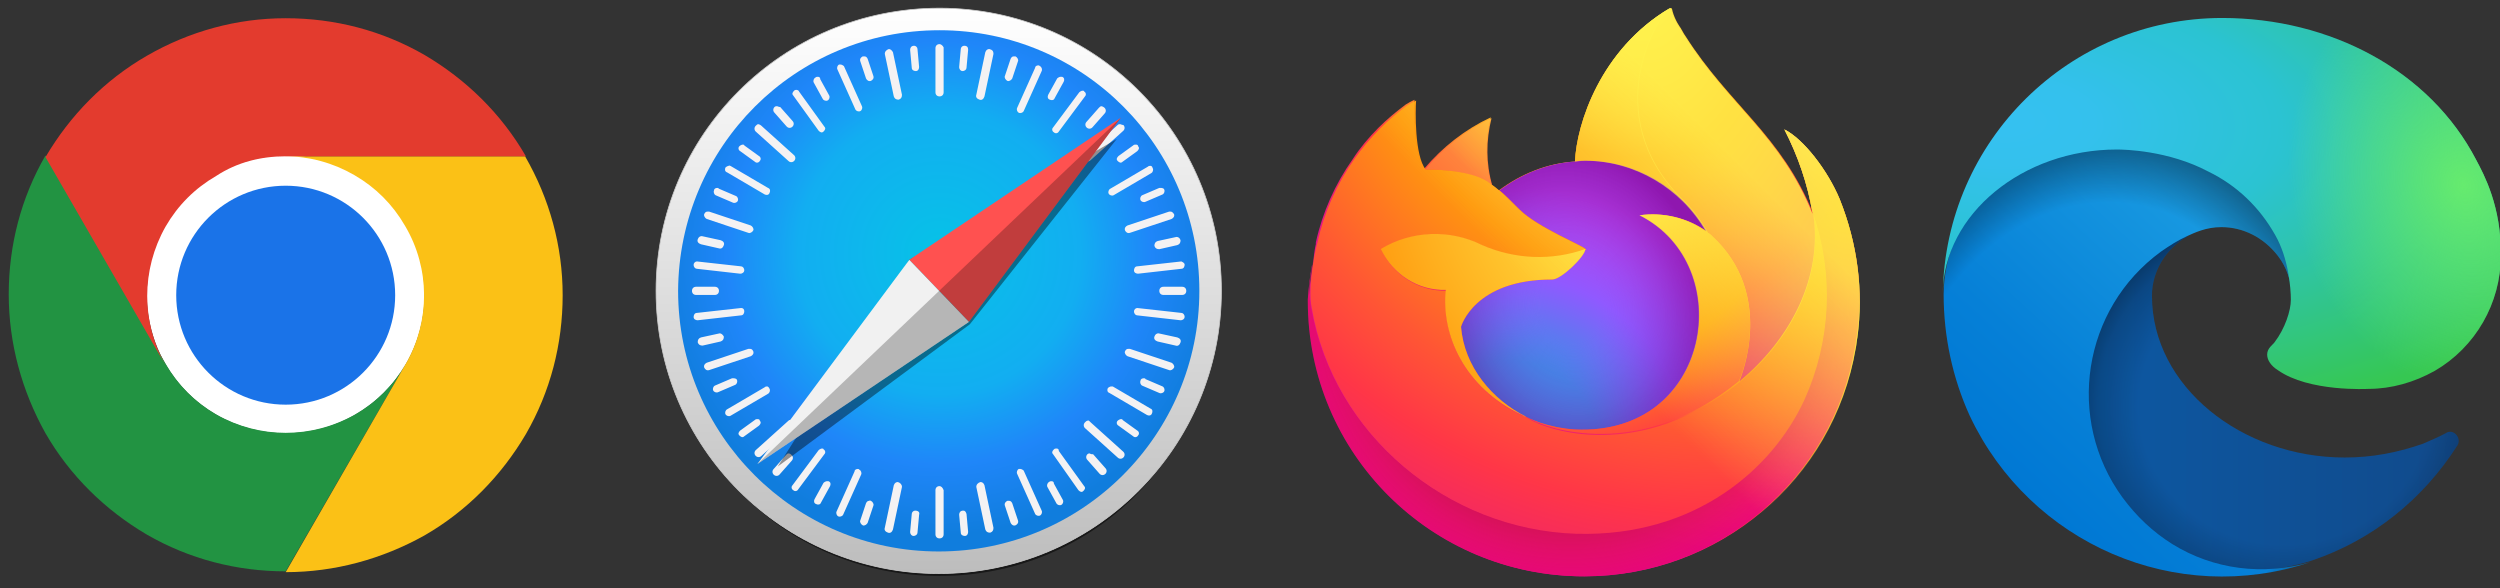 <?xml version="1.0" encoding="utf-8"?>
<!-- Generator: Adobe Illustrator 18.1.1, SVG Export Plug-In . SVG Version: 6.00 Build 0)  -->
<svg version="1.1" id="Layer_1" xmlns="http://www.w3.org/2000/svg" xmlns:xlink="http://www.w3.org/1999/xlink" x="0px" y="0px"
	 viewBox="0 0 306 72" enable-background="new 0 0 306 72" xml:space="preserve">
<rect x="0" y="0" width="306" height="72" fill="#333333" stroke="none"/>
<g>
	
		<linearGradient id="SVGID_1_" gradientUnits="userSpaceOnUse" x1="337.904" y1="11.63" x2="405.556" y2="11.63" gradientTransform="matrix(0.703 0 0 0.703 15.766 41.219)">
		<stop  offset="0" style="stop-color:#0C59A4"/>
		<stop  offset="1" style="stop-color:#114A8B"/>
	</linearGradient>
	<path fill="url(#SVGID_1_)" d="M299.4,53c-0.9,0.5-1.9,0.9-2.8,1.3c-3.1,1.1-6.3,1.7-9.6,1.7c-12.6,0-23.6-8.7-23.6-19.8
		c0-3,1.7-5.8,4.4-7.3c-11.4,0.5-14.4,12.4-14.4,19.3c0,19.7,18.2,21.7,22.1,21.7c2.1,0,5.3-0.6,7.2-1.2l0.3-0.1
		c7.4-2.5,13.6-7.5,17.8-14.1c0.3-0.5,0.1-1.2-0.4-1.5C300.1,52.8,299.7,52.8,299.4,53L299.4,53z"/>
	
		<radialGradient id="SVGID_2_" cx="375.282" cy="24.22" r="36.202" gradientTransform="matrix(0.703 0 0 0.668 15.766 33.59)" gradientUnits="userSpaceOnUse">
		<stop  offset="0.7" style="stop-color:#000000;stop-opacity:0"/>
		<stop  offset="0.9" style="stop-color:#000000;stop-opacity:0.5"/>
		<stop  offset="1" style="stop-color:#000000"/>
	</radialGradient>
	<path opacity="0.35" fill="url(#SVGID_2_)" enable-background="new    " d="M299.4,53c-0.9,0.5-1.9,0.9-2.8,1.3
		c-3.1,1.1-6.3,1.7-9.6,1.7c-12.6,0-23.6-8.7-23.6-19.8c0-3,1.7-5.8,4.4-7.3c-11.4,0.5-14.4,12.4-14.4,19.3
		c0,19.7,18.2,21.7,22.1,21.7c2.1,0,5.3-0.6,7.2-1.2l0.3-0.1c7.4-2.5,13.6-7.5,17.8-14.1c0.3-0.5,0.1-1.2-0.4-1.5
		C300.1,52.8,299.7,52.8,299.4,53L299.4,53z"/>
	
		<linearGradient id="SVGID_3_" gradientUnits="userSpaceOnUse" x1="373.593" y1="-17.706" x2="331.357" y2="28.325" gradientTransform="matrix(0.703 0 0 0.703 15.766 41.219)">
		<stop  offset="0" style="stop-color:#1B9DE2"/>
		<stop  offset="0.2" style="stop-color:#1595DF"/>
		<stop  offset="0.7" style="stop-color:#0680D7"/>
		<stop  offset="1" style="stop-color:#0078D4"/>
	</linearGradient>
	<path fill="url(#SVGID_3_)" d="M265.9,66.6c-2.4-1.5-4.4-3.4-6.1-5.7c-7-9.6-4.9-23.1,4.7-30.1c1-0.7,2.1-1.4,3.2-1.9
		c0.9-0.4,2.3-1.1,4.2-1.1c2.7,0,5.2,1.3,6.9,3.5c1.1,1.4,1.7,3.2,1.7,5c0-0.1,6.5-21.2-21.3-21.2c-11.7,0-21.3,11.1-21.3,20.9
		c0,5.2,1.1,10.3,3.2,14.9c7.4,15.7,25.3,23.4,41.7,17.9C277,70.5,270.9,69.7,265.9,66.6L265.9,66.6z"/>
	
		<radialGradient id="SVGID_4_" cx="-201.781" cy="304.087" r="54.341" gradientTransform="matrix(0.105 -0.696 0.562 8.437500e-002 106.75 -110.853)" gradientUnits="userSpaceOnUse">
		<stop  offset="0.8" style="stop-color:#000000;stop-opacity:0"/>
		<stop  offset="0.9" style="stop-color:#000000;stop-opacity:0.5"/>
		<stop  offset="1" style="stop-color:#000000"/>
	</radialGradient>
	<path opacity="0.41" fill="url(#SVGID_4_)" enable-background="new    " d="M265.9,66.6c-2.4-1.5-4.4-3.4-6.1-5.7
		c-7-9.6-4.9-23.1,4.7-30.1c1-0.7,2.1-1.4,3.2-1.9c0.9-0.4,2.3-1.1,4.2-1.1c2.7,0,5.2,1.3,6.9,3.5c1.1,1.4,1.7,3.2,1.7,5
		c0-0.1,6.5-21.2-21.3-21.2c-11.7,0-21.3,11.1-21.3,20.9c0,5.2,1.1,10.3,3.2,14.9c7.4,15.7,25.3,23.4,41.7,17.9
		C277,70.5,270.9,69.7,265.9,66.6L265.9,66.6z"/>
	
		<radialGradient id="SVGID_5_" cx="217.786" cy="-552.392" r="76.806" gradientTransform="matrix(-2.812500e-002 0.703 -1.498 -5.625000e-002 -576.568 -169.395)" gradientUnits="userSpaceOnUse">
		<stop  offset="0" style="stop-color:#35C1F1"/>
		<stop  offset="0.1" style="stop-color:#34C1ED"/>
		<stop  offset="0.2" style="stop-color:#2FC2DF"/>
		<stop  offset="0.3" style="stop-color:#2BC3D2"/>
		<stop  offset="0.7" style="stop-color:#36C752"/>
	</radialGradient>
	<path fill="url(#SVGID_5_)" d="M278.4,41.9c-0.2,0.3-0.9,0.7-0.9,1.5c0,0.7,0.5,1.4,1.3,1.9c3.8,2.7,11,2.3,11.1,2.3
		c2.8,0,5.6-0.8,8.1-2.2c5-2.9,8.1-8.3,8.1-14.1c0.1-6-2.1-10-3-11.7c-5.7-11-17.9-17.4-31.1-17.4c-18.7,0-33.9,15-34.2,33.7
		c0.1-9.7,9.8-17.6,21.3-17.6c0.9,0,6.3,0.1,11.2,2.7c3.5,1.7,6.3,4.4,8.2,7.8c1.6,2.8,1.9,6.4,1.9,7.9
		C280.4,38,279.7,40.2,278.4,41.9L278.4,41.9z"/>
	
		<radialGradient id="SVGID_6_" cx="497.506" cy="-546.262" r="36.923" gradientTransform="matrix(0.197 0.675 -0.548 0.162 -95.792 -224.668)" gradientUnits="userSpaceOnUse">
		<stop  offset="0" style="stop-color:#66EB6E"/>
		<stop  offset="1" style="stop-color:#66EB6E;stop-opacity:0"/>
	</radialGradient>
	<path fill="url(#SVGID_6_)" d="M278.4,41.9c-0.2,0.3-0.9,0.7-0.9,1.5c0,0.7,0.5,1.4,1.3,1.9c3.8,2.7,11,2.3,11.1,2.3
		c2.8,0,5.6-0.8,8.1-2.2c5-2.9,8.1-8.3,8.1-14.1c0.1-6-2.1-10-3-11.7c-5.7-11-17.9-17.4-31.1-17.4c-18.7,0-33.9,15-34.2,33.7
		c0.1-9.7,9.8-17.6,21.3-17.6c0.9,0,6.3,0.1,11.2,2.7c3.5,1.7,6.3,4.4,8.2,7.8c1.6,2.8,1.9,6.4,1.9,7.9
		C280.4,38,279.7,40.2,278.4,41.9L278.4,41.9z"/>
</g>
<g>
	<g opacity="0.53" enable-background="new    ">
		<path d="M148.3,38.4c0,17.7-14.9,32.1-33.3,32.1h0c-18.4,0-33.3-14.4-33.3-32.1S96.5,6.3,115,6.3C133.4,6.3,148.3,20.7,148.3,38.4
			z"/>
	</g>
	
		<linearGradient id="SVGID_7_" gradientUnits="userSpaceOnUse" x1="434.001" y1="-55.852" x2="434.001" y2="13.578" gradientTransform="matrix(0.997 0 0 -0.997 -317.526 14.53)">
		<stop  offset="0" style="stop-color:#BDBDBD"/>
		<stop  offset="1" style="stop-color:#FFFFFF"/>
	</linearGradient>
	<path fill="url(#SVGID_7_)" stroke="#CDCDCD" stroke-width="9.301235e-002" stroke-linecap="round" stroke-linejoin="round" d="
		M149.5,35.6c0,19.1-15.5,34.6-34.6,34.6l0,0c-19.1,0-34.6-15.5-34.6-34.6S95.8,1,115,1l0,0C134.1,1,149.5,16.5,149.5,35.6
		L149.5,35.6L149.5,35.6z"/>
	
		<radialGradient id="SVGID_8_" cx="437.243" cy="-16.22" r="31.995" gradientTransform="matrix(1.081 0 0 -1.081 -357.66 13.407)" gradientUnits="userSpaceOnUse">
		<stop  offset="0" style="stop-color:#06C2E7"/>
		<stop  offset="0.25" style="stop-color:#0DB8EC"/>
		<stop  offset="0.5" style="stop-color:#12AEF1"/>
		<stop  offset="0.75" style="stop-color:#1F86F9"/>
		<stop  offset="1" style="stop-color:#107DDD"/>
	</radialGradient>
	<path fill="url(#SVGID_8_)" d="M146.8,35.6c0,17.6-14.3,31.9-31.9,31.9l0,0c-17.6,0-31.9-14.3-31.9-31.9l0,0
		C83.1,18,97.3,3.7,115,3.7l0,0C132.6,3.7,146.8,18,146.8,35.6L146.8,35.6z"/>
	<path fill="#F4F2F3" d="M115,5.4c-0.3,0-0.5,0.2-0.5,0.5v5.4c0,0.3,0.2,0.5,0.5,0.5c0.3,0,0.5-0.2,0.5-0.5V5.8
		C115.4,5.6,115.2,5.4,115,5.4z M111.9,5.6C111.9,5.6,111.8,5.6,111.9,5.6c-0.4,0-0.5,0.3-0.5,0.5l0.2,2.2c0,0.3,0.3,0.4,0.5,0.4
		c0.3,0,0.4-0.3,0.4-0.5L112.3,6C112.3,5.8,112.1,5.6,111.9,5.6L111.9,5.6z M118,5.6c-0.2,0-0.4,0.2-0.4,0.4l-0.2,2.2
		c0,0.3,0.2,0.5,0.4,0.5c0.3,0,0.5-0.2,0.5-0.4l0.2-2.2C118.5,5.8,118.4,5.6,118,5.6C118.1,5.6,118,5.6,118,5.6L118,5.6z M108.8,6
		C108.8,6,108.7,6,108.8,6c-0.3,0.1-0.5,0.3-0.5,0.6l1.1,5.2c0.1,0.3,0.3,0.4,0.6,0.4c0.3-0.1,0.4-0.3,0.4-0.6l-1.1-5.2
		C109.2,6.2,109,6,108.8,6L108.8,6z M121.1,6c-0.2,0-0.4,0.1-0.5,0.4l-1.1,5.2c-0.1,0.3,0.1,0.5,0.4,0.6c0.3,0.1,0.5-0.1,0.6-0.4
		l1.1-5.2C121.6,6.3,121.5,6.1,121.1,6C121.2,6,121.2,6,121.1,6L121.1,6z M105.8,6.9c-0.1,0-0.1,0-0.2,0c-0.2,0.1-0.4,0.3-0.3,0.6
		l0.7,2.1c0.1,0.2,0.3,0.4,0.6,0.3c0.2-0.1,0.4-0.3,0.3-0.6l-0.7-2.1C106.1,7,106,6.9,105.8,6.9L105.8,6.9z M124.1,6.9
		c-0.2,0-0.3,0.1-0.4,0.3L123,9.3c-0.1,0.2,0.1,0.5,0.3,0.6c0.2,0.1,0.5-0.1,0.6-0.3l0.7-2.1c0.1-0.2-0.1-0.5-0.3-0.6
		C124.2,6.9,124.2,6.9,124.1,6.9L124.1,6.9z M102.9,7.9c-0.1,0-0.1,0-0.2,0c-0.2,0.1-0.3,0.4-0.2,0.6l2.2,4.9
		c0.1,0.2,0.4,0.3,0.6,0.2c0.2-0.1,0.3-0.4,0.2-0.6l-2.2-4.9C103.2,8,103,7.9,102.9,7.9L102.9,7.9z M127.1,8c-0.2,0-0.4,0.1-0.4,0.3
		l-2.2,4.9c-0.1,0.2,0,0.5,0.2,0.6c0.2,0.1,0.5,0,0.6-0.2l2.2-4.9c0.1-0.2,0-0.5-0.2-0.6C127.2,8,127.1,8,127.1,8L127.1,8z
		 M100.1,9.4c-0.1,0-0.2,0-0.3,0.1c-0.2,0.1-0.3,0.4-0.2,0.6l1.1,2c0.1,0.2,0.4,0.3,0.6,0.2c0.2-0.1,0.3-0.4,0.2-0.6l-1.1-2
		C100.4,9.5,100.3,9.4,100.1,9.4L100.1,9.4z M129.8,9.4c-0.1,0-0.3,0.1-0.4,0.2l-1.1,2c-0.1,0.2-0.1,0.5,0.2,0.6
		c0.2,0.1,0.5,0.1,0.6-0.2l1.1-2c0.1-0.2,0.1-0.5-0.2-0.6C130,9.4,129.9,9.4,129.8,9.4L129.8,9.4z M97.5,11c-0.1,0-0.2,0-0.3,0.1
		c-0.2,0.2-0.3,0.4-0.1,0.6l3.1,4.3c0.2,0.2,0.4,0.3,0.6,0.1c0.2-0.2,0.3-0.4,0.1-0.6l-3.1-4.3C97.8,11.1,97.6,11,97.5,11L97.5,11z
		 M132.5,11.1c-0.1,0-0.3,0.1-0.4,0.2l-3.2,4.3c-0.2,0.2-0.1,0.5,0.1,0.6c0.2,0.2,0.5,0.1,0.6-0.1l3.2-4.3c0.2-0.2,0.1-0.5-0.1-0.6
		C132.7,11.1,132.6,11.1,132.5,11.1L132.5,11.1z M95.1,13c-0.1,0-0.2,0-0.3,0.1c-0.2,0.2-0.2,0.5,0,0.7l1.5,1.7
		c0.2,0.2,0.5,0.2,0.7,0c0.2-0.2,0.2-0.5,0-0.7l-1.5-1.7C95.3,13.1,95.2,13,95.1,13L95.1,13z M134.8,13c-0.1,0-0.2,0.1-0.3,0.2
		l-1.5,1.7c-0.2,0.2-0.2,0.5,0,0.7c0.2,0.2,0.5,0.2,0.7,0l1.5-1.7c0.2-0.2,0.2-0.5,0-0.7C135.1,13.1,134.9,13,134.8,13L134.8,13z
		 M92.8,15.2c-0.1,0-0.2,0.1-0.3,0.2c-0.2,0.2-0.2,0.5,0,0.7l4,3.6c0.2,0.2,0.5,0.2,0.7,0c0.2-0.2,0.2-0.5,0-0.7l-4-3.6
		C93.1,15.3,92.9,15.2,92.8,15.2L92.8,15.2z M137.1,15.2c-0.1,0-0.2,0-0.3,0.1l-4,3.6c-0.2,0.2-0.2,0.5,0,0.7c0.2,0.2,0.5,0.2,0.7,0
		l4-3.6c0.2-0.2,0.2-0.5,0-0.7C137.3,15.3,137.2,15.2,137.1,15.2L137.1,15.2z M90.9,17.7c-0.1,0-0.3,0.1-0.4,0.2
		c-0.2,0.2-0.1,0.5,0.1,0.6l1.8,1.3c0.2,0.2,0.5,0.1,0.6-0.1c0.2-0.2,0.1-0.5-0.1-0.6l-1.8-1.3C91.1,17.7,91,17.7,90.9,17.7
		L90.9,17.7z M139,17.7c-0.1,0-0.2,0-0.3,0.1l-1.8,1.3c-0.2,0.2-0.3,0.4-0.1,0.6c0.2,0.2,0.4,0.3,0.6,0.1l1.8-1.3
		c0.2-0.2,0.3-0.4,0.1-0.6C139.3,17.7,139.1,17.7,139,17.7L139,17.7z M89.2,20.3c-0.1,0-0.3,0.1-0.4,0.2c-0.1,0.2-0.1,0.5,0.2,0.6
		l4.6,2.7c0.2,0.1,0.5,0.1,0.6-0.2c0.1-0.2,0.1-0.5-0.2-0.6l-4.6-2.7C89.3,20.3,89.2,20.2,89.2,20.3L89.2,20.3z M140.8,20.3
		c-0.1,0-0.2,0-0.3,0.1l-4.6,2.7c-0.2,0.1-0.3,0.4-0.2,0.6c0.1,0.2,0.4,0.3,0.6,0.2l4.6-2.7c0.2-0.1,0.3-0.4,0.2-0.6
		C141,20.3,140.9,20.3,140.8,20.3L140.8,20.3z M87.8,23c-0.2,0-0.4,0.1-0.4,0.3c-0.1,0.2,0,0.5,0.2,0.6l2.1,0.9
		c0.2,0.1,0.5,0,0.6-0.2c0.1-0.2,0-0.5-0.2-0.6L88,23.1C87.9,23,87.9,23,87.8,23z M142.1,23c-0.1,0-0.1,0-0.2,0l-2.1,0.9
		c-0.2,0.1-0.3,0.4-0.2,0.6c0.1,0.2,0.4,0.3,0.6,0.2l2.1-0.9c0.2-0.1,0.3-0.4,0.2-0.6C142.5,23.1,142.3,23,142.1,23L142.1,23z
		 M86.6,25.9c-0.2,0-0.3,0.1-0.4,0.3c-0.1,0.2,0.1,0.5,0.3,0.6l5.1,1.7c0.2,0.1,0.5-0.1,0.6-0.3c0.1-0.2-0.1-0.5-0.3-0.6l-5.1-1.7
		C86.7,25.9,86.7,25.9,86.6,25.9L86.6,25.9z M143.3,25.9c-0.1,0-0.1,0-0.2,0l-5.1,1.7c-0.2,0.1-0.4,0.3-0.3,0.6
		c0.1,0.2,0.3,0.4,0.6,0.3l5.1-1.7c0.2-0.1,0.4-0.3,0.3-0.6C143.6,26.1,143.5,25.9,143.3,25.9L143.3,25.9z M85.9,28.9
		c-0.2,0-0.4,0.1-0.5,0.4c-0.1,0.3,0.1,0.5,0.4,0.6l2.2,0.5c0.3,0.1,0.5-0.1,0.6-0.4c0.1-0.3-0.1-0.5-0.4-0.6L85.9,28.9
		C85.9,29,85.9,28.9,85.9,28.9L85.9,28.9z M144,29C144,29,144,29,144,29l-2.3,0.5c-0.3,0.1-0.4,0.3-0.4,0.6c0.1,0.3,0.3,0.4,0.6,0.4
		l2.2-0.5c0.3-0.1,0.4-0.3,0.4-0.6C144.4,29.1,144.2,29,144,29L144,29z M85.3,32c-0.2,0-0.4,0.2-0.4,0.4c0,0.3,0.2,0.5,0.4,0.5
		l5.3,0.6c0.3,0,0.5-0.2,0.5-0.4c0-0.3-0.2-0.5-0.4-0.5L85.3,32C85.4,32,85.3,32,85.3,32L85.3,32z M144.6,32
		C144.6,32,144.5,32,144.6,32l-5.4,0.6c-0.3,0-0.4,0.3-0.4,0.5c0,0.3,0.3,0.4,0.5,0.4l5.3-0.6c0.3,0,0.4-0.3,0.4-0.5
		C145,32.2,144.8,32.1,144.6,32L144.6,32z M85.2,35.1c-0.3,0-0.5,0.2-0.5,0.5c0,0.3,0.2,0.5,0.5,0.5h2.3c0.3,0,0.5-0.2,0.5-0.5
		c0-0.3-0.2-0.5-0.5-0.5H85.2z M142.4,35.1c-0.3,0-0.5,0.2-0.5,0.5c0,0.3,0.2,0.5,0.5,0.5h2.3c0.3,0,0.5-0.2,0.5-0.5
		c0-0.3-0.2-0.5-0.5-0.5H142.4z M90.7,37.7C90.7,37.7,90.7,37.7,90.7,37.7l-5.4,0.6c-0.3,0-0.4,0.3-0.4,0.5c0,0.3,0.3,0.4,0.5,0.4
		l5.3-0.6c0.3,0,0.4-0.3,0.4-0.5C91.1,37.9,91,37.7,90.7,37.7L90.7,37.7z M139.2,37.7c-0.2,0-0.4,0.2-0.4,0.4c0,0.3,0.2,0.5,0.4,0.5
		l5.3,0.6c0.3,0,0.5-0.2,0.5-0.4c0-0.3-0.2-0.5-0.4-0.5L139.2,37.7C139.2,37.7,139.2,37.7,139.2,37.7L139.2,37.7z M88.1,40.8
		C88,40.8,88,40.8,88.1,40.8l-2.3,0.5c-0.3,0.1-0.4,0.3-0.4,0.6c0.1,0.3,0.3,0.4,0.6,0.4l2.2-0.5c0.3-0.1,0.4-0.3,0.4-0.6
		C88.5,41,88.3,40.8,88.1,40.8L88.1,40.8z M141.8,40.8c-0.2,0-0.4,0.1-0.5,0.4c-0.1,0.3,0.1,0.5,0.4,0.6l2.2,0.5
		c0.3,0.1,0.5-0.1,0.6-0.4c0.1-0.3-0.1-0.5-0.4-0.6L141.8,40.8C141.9,40.8,141.9,40.8,141.8,40.8L141.8,40.8z M91.8,42.7
		c-0.1,0-0.1,0-0.2,0l-5.1,1.7c-0.2,0.1-0.4,0.3-0.3,0.6c0.1,0.2,0.3,0.4,0.6,0.3l5.1-1.7c0.2-0.1,0.4-0.3,0.3-0.6
		C92.1,42.8,92,42.7,91.8,42.7L91.8,42.7z M138.1,42.7c-0.2,0-0.3,0.1-0.4,0.3c-0.1,0.2,0.1,0.5,0.3,0.6l5.1,1.7
		c0.2,0.1,0.5-0.1,0.6-0.3c0.1-0.2-0.1-0.5-0.3-0.6l-5.1-1.7C138.2,42.7,138.2,42.7,138.1,42.7L138.1,42.7z M89.8,46.3
		c-0.1,0-0.1,0-0.2,0l-2.1,0.9c-0.2,0.1-0.3,0.4-0.2,0.6c0.1,0.2,0.4,0.3,0.6,0.2l2.1-0.9c0.2-0.1,0.3-0.4,0.2-0.6
		C90.2,46.4,90,46.3,89.8,46.3L89.8,46.3z M140,46.3c-0.2,0-0.4,0.1-0.4,0.3c-0.1,0.2,0,0.5,0.2,0.6l2.1,0.9c0.2,0.1,0.5,0,0.6-0.2
		c0.1-0.2,0-0.5-0.2-0.6l-2.1-0.9C140.2,46.3,140.1,46.3,140,46.3L140,46.3z M93.9,47.3c-0.1,0-0.2,0-0.3,0.1L89,50.1
		c-0.2,0.1-0.3,0.4-0.2,0.6c0.1,0.2,0.4,0.3,0.6,0.2l4.6-2.7c0.2-0.1,0.3-0.4,0.2-0.6C94.1,47.4,94,47.3,93.9,47.3L93.9,47.3z
		 M136,47.3c-0.1,0-0.3,0.1-0.4,0.2c-0.1,0.2-0.1,0.5,0.2,0.6l4.6,2.7c0.2,0.1,0.5,0.1,0.6-0.2c0.1-0.2,0.1-0.5-0.2-0.6l-4.6-2.7
		C136.2,47.3,136.1,47.3,136,47.3L136,47.3z M92.7,51.3c-0.1,0-0.2,0-0.3,0.1l-1.8,1.3c-0.2,0.2-0.3,0.4-0.1,0.6
		c0.2,0.2,0.4,0.3,0.6,0.1l1.8-1.3c0.2-0.2,0.3-0.4,0.1-0.6C93,51.3,92.8,51.3,92.7,51.3L92.7,51.3z M137.2,51.3
		c-0.1,0-0.3,0.1-0.4,0.2c-0.2,0.2-0.1,0.5,0.1,0.6l1.8,1.3c0.2,0.2,0.5,0.1,0.6-0.1c0.2-0.2,0.1-0.5-0.1-0.6l-1.8-1.3
		C137.4,51.3,137.3,51.3,137.2,51.3L137.2,51.3z M96.8,51.4c-0.1,0-0.2,0-0.3,0.1l-4,3.6c-0.2,0.2-0.2,0.5,0,0.7
		c0.2,0.2,0.5,0.2,0.7,0l4-3.6c0.2-0.2,0.2-0.5,0-0.7C97.1,51.5,97,51.4,96.8,51.4z M133.1,51.5c-0.1,0-0.2,0.1-0.3,0.2
		c-0.2,0.2-0.2,0.5,0,0.7l4,3.6c0.2,0.2,0.5,0.2,0.7,0c0.2-0.2,0.2-0.5,0-0.7l-4-3.6C133.3,51.5,133.2,51.4,133.1,51.5L133.1,51.5z
		 M100.6,54.9c-0.1,0-0.3,0.1-0.4,0.2l-3.2,4.3c-0.2,0.2-0.1,0.5,0.1,0.6c0.2,0.2,0.5,0.1,0.6-0.1l3.2-4.3c0.2-0.2,0.1-0.5-0.1-0.6
		C100.8,54.9,100.7,54.9,100.6,54.9z M129.3,54.9c-0.1,0-0.2,0-0.3,0.1c-0.2,0.2-0.3,0.4-0.1,0.6L132,60c0.2,0.2,0.4,0.3,0.6,0.1
		c0.2-0.2,0.3-0.4,0.1-0.6l-3.1-4.3C129.6,54.9,129.4,54.9,129.3,54.9L129.3,54.9z M96.5,55.5c-0.1,0-0.2,0.1-0.3,0.2l-1.5,1.7
		c-0.2,0.2-0.2,0.5,0,0.7c0.2,0.2,0.5,0.2,0.7,0l1.5-1.7c0.2-0.2,0.2-0.5,0-0.7C96.8,55.6,96.7,55.5,96.5,55.5L96.5,55.5z
		 M133.4,55.5c-0.1,0-0.2,0-0.3,0.1c-0.2,0.2-0.2,0.5,0,0.7l1.5,1.7c0.2,0.2,0.5,0.2,0.7,0c0.2-0.2,0.2-0.5,0-0.7l-1.5-1.7
		C133.6,55.6,133.5,55.6,133.4,55.5L133.4,55.5z M105,57.4c-0.2,0-0.4,0.1-0.4,0.3l-2.2,4.9c-0.1,0.2,0,0.5,0.2,0.6
		c0.2,0.1,0.5,0,0.6-0.2l2.2-4.9c0.1-0.2,0-0.5-0.2-0.6C105.1,57.4,105.1,57.4,105,57.4L105,57.4z M124.9,57.4c-0.1,0-0.1,0-0.2,0
		c-0.2,0.1-0.3,0.4-0.2,0.6l2.2,4.9c0.1,0.2,0.4,0.3,0.6,0.2c0.2-0.1,0.3-0.4,0.2-0.6l-2.2-4.9C125.2,57.5,125,57.4,124.9,57.4
		L124.9,57.4z M101.2,58.9c-0.1,0-0.3,0.1-0.4,0.2l-1.1,2c-0.1,0.2-0.1,0.5,0.2,0.6c0.2,0.1,0.5,0.1,0.6-0.2l1.1-2
		c0.1-0.2,0.1-0.5-0.2-0.6C101.4,58.9,101.3,58.9,101.2,58.9L101.2,58.9z M128.7,58.9c-0.1,0-0.2,0-0.3,0.1
		c-0.2,0.1-0.3,0.4-0.2,0.6l1.1,2c0.1,0.2,0.4,0.3,0.6,0.2c0.2-0.1,0.3-0.4,0.2-0.6l-1.1-2C129,59,128.9,58.9,128.7,58.9L128.7,58.9
		z M109.9,59c-0.2,0-0.4,0.1-0.5,0.4l-1.1,5.2c-0.1,0.3,0.1,0.5,0.4,0.6c0.3,0.1,0.5-0.1,0.6-0.4l1.1-5.2
		C110.4,59.3,110.2,59.1,109.9,59C109.9,59,109.9,59,109.9,59L109.9,59z M120,59C120,59,119.9,59,120,59c-0.3,0.1-0.5,0.3-0.5,0.6
		l1.1,5.2c0.1,0.3,0.3,0.4,0.6,0.4c0.3-0.1,0.4-0.3,0.4-0.6l-1.1-5.2C120.4,59.1,120.2,59,120,59L120,59z M115,59.5
		c-0.3,0-0.5,0.2-0.5,0.5v5.4c0,0.3,0.2,0.5,0.5,0.5c0.3,0,0.5-0.2,0.5-0.5V60C115.4,59.7,115.2,59.5,115,59.5z M106.4,61.3
		c-0.2,0-0.3,0.1-0.4,0.3l-0.7,2.1c-0.1,0.2,0.1,0.5,0.3,0.6c0.2,0.1,0.5-0.1,0.6-0.3l0.7-2.1c0.1-0.2-0.1-0.5-0.3-0.6
		C106.5,61.3,106.5,61.2,106.4,61.3L106.4,61.3z M123.5,61.3c-0.1,0-0.1,0-0.2,0c-0.2,0.1-0.4,0.3-0.3,0.6l0.7,2.1
		c0.1,0.2,0.3,0.4,0.6,0.3c0.2-0.1,0.4-0.3,0.3-0.6l-0.7-2.1C123.8,61.4,123.7,61.3,123.5,61.3L123.5,61.3z M112,62.5
		c-0.2,0-0.4,0.2-0.4,0.4l-0.2,2.2c0,0.3,0.2,0.5,0.4,0.5c0.3,0,0.5-0.2,0.5-0.4l0.2-2.2C112.6,62.7,112.4,62.5,112,62.5
		C112.1,62.4,112.1,62.4,112,62.5L112,62.5z M117.9,62.5C117.8,62.4,117.8,62.4,117.9,62.5c-0.4,0-0.5,0.3-0.5,0.5l0.2,2.2
		c0,0.3,0.3,0.4,0.5,0.4c0.3,0,0.4-0.3,0.4-0.5l-0.2-2.2C118.2,62.6,118.1,62.5,117.9,62.5L117.9,62.5z"/>
	<g opacity="0.409" enable-background="new    ">
		<polygon points="136.7,17 111.3,31.8 95.2,57.1 118.7,39.7 		"/>
	</g>
	<path fill="#FF5150" d="M118.6,39.4l-7.3-7.6l25.9-17.4L118.6,39.4z"/>
	<path fill="#F1F1F1" d="M118.6,39.4l-7.3-7.6l-18.6,25L118.6,39.4z"/>
	<path opacity="0.243" enable-background="new    " d="M92.7,56.8l25.9-17.4l18.6-25L92.7,56.8z"/>
</g>
<g transform="translate(90.669 -507.469)">
	<path fill="#FFFFFF" d="M-55.7,560.5c9.4,0,17-7.6,17-17c0-9.4-7.6-17-17-17s-17,7.6-17,17C-72.7,552.9-65.1,560.5-55.7,560.5z"/>
	<path fill="#229342" d="M-70.4,552l-14.7-25.5c-3,5.2-4.5,11-4.5,17c0,6,1.6,11.8,4.5,17c3,5.2,7.3,9.4,12.4,12.4
		c5.2,3,11,4.5,17,4.5L-41,552v0c-1.5,2.6-3.6,4.7-6.2,6.2c-5.3,3-11.7,3-17,0C-66.8,556.7-68.9,554.6-70.4,552L-70.4,552z"/>
	<path fill="#FBC116" d="M-41,552l-14.7,25.5c6,0,11.8-1.6,17-4.5c5.2-3,9.4-7.3,12.4-12.4c3-5.2,4.5-11,4.5-17c0-6-1.6-11.8-4.6-17
		h-29.4l0,0c3,0,5.9,0.8,8.5,2.3c2.6,1.5,4.7,3.6,6.2,6.2C-38,540.3-38,546.8-41,552L-41,552z"/>
	<path fill="#1A73E8" d="M-55.7,557c7.4,0,13.4-6,13.4-13.4s-6-13.4-13.4-13.4s-13.4,6-13.4,13.4S-63.1,557-55.7,557z"/>
	<path fill="#E33B2E" d="M-55.7,526.6h29.4c-3-5.2-7.3-9.4-12.4-12.4c-5.2-3-11-4.5-17-4.5c-6,0-11.8,1.6-17,4.6
		c-5.2,3-9.4,7.3-12.4,12.4l14.7,25.5l0,0c-3-5.3-3-11.7,0-17c1.5-2.6,3.6-4.7,6.2-6.2C-61.6,527.3-58.7,526.6-55.7,526.6
		L-55.7,526.6z"/>
</g>
<g transform="matrix(.982 0 0 .982 .697 .72)">
	
		<linearGradient id="SVGID_9_" gradientUnits="userSpaceOnUse" x1="227.607" y1="62.151" x2="170.552" y2="7.103" gradientTransform="matrix(0.982 0 0 -0.982 0.572 72.304)">
		<stop  offset="4.800000e-002" style="stop-color:#FFF44F"/>
		<stop  offset="0.111" style="stop-color:#FFE847"/>
		<stop  offset="0.225" style="stop-color:#FFC830"/>
		<stop  offset="0.368" style="stop-color:#FF980E"/>
		<stop  offset="0.401" style="stop-color:#FF8B16"/>
		<stop  offset="0.462" style="stop-color:#FF672A"/>
		<stop  offset="0.534" style="stop-color:#FF3647"/>
		<stop  offset="0.705" style="stop-color:#E31587"/>
	</linearGradient>
	<path fill="url(#SVGID_9_)" d="M228.6,24.1c-1.5-3.6-4.5-7.5-6.9-8.7c1.7,3.3,2.9,6.8,3.5,10.4l0,0.1c-3.9-9.7-10.5-13.6-15.9-22.1
		c-0.3-0.4-0.5-0.9-0.8-1.3c-0.2-0.3-0.3-0.5-0.4-0.7c-0.2-0.4-0.4-0.9-0.5-1.4c0,0,0-0.1-0.1-0.1c0,0,0,0-0.1,0c0,0,0,0,0,0
		c0,0,0,0,0,0l0,0c-8.6,5.1-11.6,14.4-11.8,19.1c-3.4,0.2-6.7,1.5-9.5,3.6c-0.3-0.2-0.6-0.5-0.9-0.7c-0.8-2.7-0.8-5.6-0.1-8.4
		c-3.2,1.5-6,3.7-8.3,6.4h0c-1.4-1.7-1.3-7.4-1.2-8.6c-0.4,0.2-0.8,0.4-1.1,0.6c-1.2,0.9-2.3,1.8-3.4,2.9c-1.2,1.2-2.3,2.5-3.2,3.9
		v0v0c-2.2,3.1-3.8,6.7-4.6,10.4l0,0.2c-0.1,0.3-0.3,1.8-0.3,2.1c0,0,0,0,0,0.1c-0.3,1.6-0.5,3.1-0.6,4.7v0.2
		c0,19,15.4,34.3,34.4,34.3c16.7,0,31-12,33.8-28.5c0.1-0.4,0.1-0.9,0.2-1.3C231.6,35.5,230.8,29.6,228.6,24.1L228.6,24.1z M189,51
		c0.2,0.1,0.3,0.2,0.5,0.2l0,0C189.4,51.2,189.2,51.1,189,51z M225.2,25.9L225.2,25.9L225.2,25.9L225.2,25.9z"/>
	
		<radialGradient id="SVGID_10_" cx="-7896.25" cy="8745.587" r="71.647" gradientTransform="matrix(0.982 0 0 -0.982 7975.874 8596.31)" gradientUnits="userSpaceOnUse">
		<stop  offset="0.129" style="stop-color:#FFBD4F"/>
		<stop  offset="0.186" style="stop-color:#FFAC31"/>
		<stop  offset="0.247" style="stop-color:#FF9D17"/>
		<stop  offset="0.283" style="stop-color:#FF980E"/>
		<stop  offset="0.403" style="stop-color:#FF563B"/>
		<stop  offset="0.467" style="stop-color:#FF3750"/>
		<stop  offset="0.71" style="stop-color:#F5156C"/>
		<stop  offset="0.782" style="stop-color:#EB0878"/>
		<stop  offset="0.86" style="stop-color:#E50080"/>
	</radialGradient>
	<path fill="url(#SVGID_10_)" d="M228.6,24.1c-1.5-3.6-4.5-7.5-6.9-8.7c1.7,3.3,2.9,6.8,3.5,10.4v0l0,0c2.6,7.6,2.3,15.9-1.1,23.2
		c-3.9,8.5-13.5,17.1-28.4,16.7c-16.1-0.5-30.3-12.4-33-28.1c-0.5-2.5,0-3.7,0.2-5.7c-0.3,1.6-0.5,3.1-0.6,4.7v0.2
		c0,19,15.4,34.3,34.4,34.3c16.7,0,31-12,33.8-28.5c0.1-0.4,0.1-0.9,0.2-1.3C231.6,35.5,230.8,29.6,228.6,24.1L228.6,24.1z"/>
	
		<radialGradient id="SVGID_11_" cx="-7923.34" cy="8715.788" r="71.647" gradientTransform="matrix(0.982 0 0 -0.982 7975.874 8596.31)" gradientUnits="userSpaceOnUse">
		<stop  offset="0.3" style="stop-color:#960E18"/>
		<stop  offset="0.351" style="stop-color:#B11927;stop-opacity:0.74"/>
		<stop  offset="0.435" style="stop-color:#DB293D;stop-opacity:0.343"/>
		<stop  offset="0.497" style="stop-color:#F5334B;stop-opacity:9.400000e-002"/>
		<stop  offset="0.53" style="stop-color:#FF3750;stop-opacity:0"/>
	</radialGradient>
	<path fill="url(#SVGID_11_)" d="M228.6,24.1c-1.5-3.6-4.5-7.5-6.9-8.7c1.7,3.3,2.9,6.8,3.5,10.4v0l0,0c2.6,7.6,2.3,15.9-1.1,23.2
		c-3.9,8.5-13.5,17.1-28.4,16.7c-16.1-0.5-30.3-12.4-33-28.1c-0.5-2.5,0-3.7,0.2-5.7c-0.3,1.6-0.5,3.1-0.6,4.7v0.2
		c0,19,15.4,34.3,34.4,34.3c16.7,0,31-12,33.8-28.5c0.1-0.4,0.1-0.9,0.2-1.3C231.6,35.5,230.8,29.6,228.6,24.1L228.6,24.1z"/>
	
		<radialGradient id="SVGID_12_" cx="-7914.31" cy="8761.841" r="51.9" gradientTransform="matrix(0.982 0 0 -0.982 7975.874 8596.31)" gradientUnits="userSpaceOnUse">
		<stop  offset="0.132" style="stop-color:#FFF44F"/>
		<stop  offset="0.252" style="stop-color:#FFDC3E"/>
		<stop  offset="0.506" style="stop-color:#FF9D12"/>
		<stop  offset="0.526" style="stop-color:#FF980E"/>
	</radialGradient>
	<path fill="url(#SVGID_12_)" d="M211.9,28.1c0.1,0.1,0.1,0.1,0.2,0.2c-0.9-1.5-1.9-2.9-3.2-4.2c-10.7-10.7-2.8-23.2-1.5-23.8l0,0
		c-8.6,5.1-11.6,14.4-11.8,19.1c0.4,0,0.8-0.1,1.2-0.1C203.1,19.3,208.9,22.7,211.9,28.1L211.9,28.1z"/>
	
		<radialGradient id="SVGID_13_" cx="-7931.467" cy="8696.825" r="34.112" gradientTransform="matrix(0.982 0 0 -0.982 7975.874 8596.31)" gradientUnits="userSpaceOnUse">
		<stop  offset="0.353" style="stop-color:#3A8EE6"/>
		<stop  offset="0.472" style="stop-color:#5C79F0"/>
		<stop  offset="0.669" style="stop-color:#9059FF"/>
		<stop  offset="1" style="stop-color:#C139E6"/>
	</radialGradient>
	<path fill="url(#SVGID_13_)" d="M196.9,30.3c-0.1,0.9-3.1,3.8-4.1,3.8c-9.8,0-11.4,5.9-11.4,5.9c0.4,5,3.9,9.1,8.1,11.2
		c0.2,0.1,0.4,0.2,0.6,0.3c0.3,0.1,0.7,0.3,1,0.4c1.4,0.5,2.9,0.8,4.5,0.9c17.1,0.8,20.4-20.5,8.1-26.7c2.9-0.4,5.9,0.3,8.3,2
		c-3.1-5.4-8.8-8.8-15.1-8.8c-0.4,0-0.8,0-1.2,0.1c-3.4,0.2-6.7,1.5-9.5,3.6c0.5,0.4,1.1,1,2.4,2.3C190.9,27.6,196.9,30,196.9,30.3
		L196.9,30.3z"/>
	
		<radialGradient id="SVGID_14_" cx="-7937.445" cy="8714.927" r="18.089" gradientTransform="matrix(0.955 -0.231 -0.27 -1.117 10128.374 7938.613)" gradientUnits="userSpaceOnUse">
		<stop  offset="0.206" style="stop-color:#9059FF;stop-opacity:0"/>
		<stop  offset="0.278" style="stop-color:#8C4FF3;stop-opacity:6.400000e-002"/>
		<stop  offset="0.747" style="stop-color:#7716A8;stop-opacity:0.45"/>
		<stop  offset="0.975" style="stop-color:#6E008B;stop-opacity:0.6"/>
	</radialGradient>
	<path fill="url(#SVGID_14_)" d="M196.9,30.3c-0.1,0.9-3.1,3.8-4.1,3.8c-9.8,0-11.4,5.9-11.4,5.9c0.4,5,3.9,9.1,8.1,11.2
		c0.2,0.1,0.4,0.2,0.6,0.3c0.3,0.1,0.7,0.3,1,0.4c1.4,0.5,2.9,0.8,4.5,0.9c17.1,0.8,20.4-20.5,8.1-26.7c2.9-0.4,5.9,0.3,8.3,2
		c-3.1-5.4-8.8-8.8-15.1-8.8c-0.4,0-0.8,0-1.2,0.1c-3.4,0.2-6.7,1.5-9.5,3.6c0.5,0.4,1.1,1,2.4,2.3C190.9,27.6,196.9,30,196.9,30.3
		L196.9,30.3z"/>
	
		<radialGradient id="SVGID_15_" cx="-7924.243" cy="8748.296" r="24.545" gradientTransform="matrix(0.982 0 0 -0.982 7975.874 8596.31)" gradientUnits="userSpaceOnUse">
		<stop  offset="0" style="stop-color:#FFE226"/>
		<stop  offset="0.121" style="stop-color:#FFDB27"/>
		<stop  offset="0.295" style="stop-color:#FFC82A"/>
		<stop  offset="0.502" style="stop-color:#FFA930"/>
		<stop  offset="0.732" style="stop-color:#FF7E37"/>
		<stop  offset="0.792" style="stop-color:#FF7139"/>
	</radialGradient>
	<path fill="url(#SVGID_15_)" d="M184.6,21.9c0.3,0.2,0.5,0.3,0.7,0.5c-0.8-2.7-0.8-5.6-0.1-8.4c-3.2,1.5-6,3.7-8.3,6.4
		C177.1,20.4,182.1,20.3,184.6,21.9z"/>
	
		<radialGradient id="SVGID_16_" cx="-7904.377" cy="8764.55" r="104.722" gradientTransform="matrix(0.982 0 0 -0.982 7975.874 8596.31)" gradientUnits="userSpaceOnUse">
		<stop  offset="0.113" style="stop-color:#FFF44F"/>
		<stop  offset="0.456" style="stop-color:#FF980E"/>
		<stop  offset="0.622" style="stop-color:#FF5634"/>
		<stop  offset="0.716" style="stop-color:#FF3647"/>
		<stop  offset="0.904" style="stop-color:#E31587"/>
	</radialGradient>
	<path fill="url(#SVGID_16_)" d="M162.8,37.7c2.7,15.7,16.9,27.6,33,28.1c14.9,0.4,24.5-8.2,28.4-16.7c3.3-7.3,3.7-15.6,1.1-23.2v0
		c0,0,0,0,0,0l0,0.1c1.2,8-2.8,15.7-9.2,20.9l0,0c-12.3,10-24.1,6.1-26.5,4.4c-0.2-0.1-0.3-0.2-0.5-0.2c-7.2-3.4-10.2-10-9.5-15.6
		c-3.5,0.1-6.7-2-8.1-5.1c3.8-2.4,8.6-2.5,12.6-0.5c4.1,1.8,8.7,2,12.9,0.5c0-0.3-6-2.7-8.3-5c-1.2-1.2-1.8-1.8-2.4-2.3
		c-0.3-0.2-0.6-0.5-0.9-0.7c-0.2-0.1-0.4-0.3-0.7-0.5c-2.5-1.6-7.5-1.5-7.7-1.5h0c-1.4-1.7-1.3-7.4-1.2-8.6
		c-0.4,0.2-0.8,0.4-1.1,0.6c-1.2,0.9-2.3,1.8-3.4,2.9c-1.2,1.2-2.3,2.5-3.2,3.8v0v0c-2.2,3.1-3.8,6.7-4.6,10.4
		C163.4,29.6,162.2,34.9,162.8,37.7L162.8,37.7z"/>
	
		<radialGradient id="SVGID_17_" cx="-7942.587" cy="8940.671" r="76.702" gradientTransform="matrix(0.103 0.977 0.641 -6.775691e-002 -4708.935 8361.758)" gradientUnits="userSpaceOnUse">
		<stop  offset="0" style="stop-color:#FFF44F"/>
		<stop  offset="6.000000e-002" style="stop-color:#FFE847"/>
		<stop  offset="0.168" style="stop-color:#FFC830"/>
		<stop  offset="0.304" style="stop-color:#FF980E"/>
		<stop  offset="0.356" style="stop-color:#FF8B16"/>
		<stop  offset="0.455" style="stop-color:#FF672A"/>
		<stop  offset="0.57" style="stop-color:#FF3647"/>
		<stop  offset="0.737" style="stop-color:#E31587"/>
	</radialGradient>
	<path fill="url(#SVGID_17_)" d="M209,24.1c1.3,1.2,2.3,2.6,3.2,4.2c0.2,0.1,0.4,0.3,0.5,0.4c7.8,7.2,3.7,17.3,3.4,18.1
		c6.3-5.2,10.4-12.9,9.2-20.9c-3.9-9.7-10.5-13.6-15.9-22.1c-0.3-0.4-0.5-0.9-0.8-1.3c-0.2-0.3-0.3-0.5-0.4-0.7
		c-0.2-0.4-0.4-0.9-0.5-1.4c0,0,0-0.1-0.1-0.1c0,0,0,0-0.1,0c0,0,0,0,0,0c0,0,0,0,0,0C206.2,0.9,198.3,13.4,209,24.1L209,24.1z"/>
	
		<radialGradient id="SVGID_18_" cx="-7924.243" cy="8739.266" r="65.369" gradientTransform="matrix(0.982 0 0 -0.982 7975.874 8596.31)" gradientUnits="userSpaceOnUse">
		<stop  offset="0.137" style="stop-color:#FFF44F"/>
		<stop  offset="0.48" style="stop-color:#FF980E"/>
		<stop  offset="0.592" style="stop-color:#FF5634"/>
		<stop  offset="0.655" style="stop-color:#FF3647"/>
		<stop  offset="0.904" style="stop-color:#E31587"/>
	</radialGradient>
	<path fill="url(#SVGID_18_)" d="M212.7,28.7c-0.1-0.1-0.3-0.3-0.5-0.4c-0.1-0.1-0.1-0.1-0.2-0.2c-2.4-1.7-5.4-2.4-8.3-2
		c12.4,6.2,9,27.5-8.1,26.7c-1.5-0.1-3-0.4-4.5-0.9c-0.3-0.1-0.7-0.3-1-0.4c-0.2-0.1-0.4-0.2-0.6-0.3l0,0c2.4,1.6,14.2,5.6,26.5-4.4
		l0,0C216.4,46.1,220.5,35.9,212.7,28.7L212.7,28.7z"/>
	
		<radialGradient id="SVGID_19_" cx="-7907.086" cy="8735.653" r="71.55" gradientTransform="matrix(0.982 0 0 -0.982 7975.874 8596.31)" gradientUnits="userSpaceOnUse">
		<stop  offset="9.400000e-002" style="stop-color:#FFF44F"/>
		<stop  offset="0.231" style="stop-color:#FFE141"/>
		<stop  offset="0.509" style="stop-color:#FFAF1E"/>
		<stop  offset="0.626" style="stop-color:#FF980E"/>
	</radialGradient>
	<path fill="url(#SVGID_19_)" d="M181.4,40c0,0,1.6-5.9,11.4-5.9c1.1,0,4.1-2.9,4.1-3.8c-4.2,1.5-8.8,1.3-12.9-0.5
		c-4-2-8.8-1.8-12.6,0.5c1.5,3.2,4.7,5.2,8.1,5.1c-0.6,5.6,2.3,12.2,9.5,15.6c0.2,0.1,0.3,0.2,0.5,0.2C185.3,49.1,181.8,45,181.4,40
		L181.4,40z"/>
	
		<linearGradient id="SVGID_20_" gradientUnits="userSpaceOnUse" x1="226.907" y1="62.443" x2="178.368" y2="13.895" gradientTransform="matrix(0.982 0 0 -0.982 0.572 72.304)">
		<stop  offset="0.167" style="stop-color:#FFF44F;stop-opacity:0.8"/>
		<stop  offset="0.266" style="stop-color:#FFF44F;stop-opacity:0.634"/>
		<stop  offset="0.489" style="stop-color:#FFF44F;stop-opacity:0.217"/>
		<stop  offset="0.6" style="stop-color:#FFF44F;stop-opacity:0"/>
	</linearGradient>
	<path fill="url(#SVGID_20_)" d="M228.6,24.1c-1.5-3.6-4.5-7.5-6.9-8.7c1.7,3.3,2.9,6.8,3.5,10.4l0,0.1
		c-3.9-9.7-10.5-13.6-15.9-22.1c-0.3-0.4-0.5-0.9-0.8-1.3c-0.2-0.3-0.3-0.5-0.4-0.7c-0.2-0.4-0.4-0.9-0.5-1.4c0,0,0-0.1-0.1-0.1
		c0,0,0,0-0.1,0c0,0,0,0,0,0c0,0,0,0,0,0l0,0c-8.6,5.1-11.6,14.4-11.8,19.1c0.4,0,0.8-0.1,1.2-0.1c6.2,0,12,3.4,15.1,8.8
		c-2.4-1.7-5.4-2.4-8.3-2c12.4,6.2,9,27.5-8.1,26.7c-1.5-0.1-3-0.4-4.5-0.9c-0.3-0.1-0.7-0.3-1-0.4c-0.2-0.1-0.4-0.2-0.6-0.3l0,0
		c-0.2-0.1-0.3-0.2-0.5-0.2c0.2,0.1,0.3,0.2,0.5,0.2c-4.2-2.2-7.7-6.3-8.1-11.2c0,0,1.6-5.9,11.4-5.9c1.1,0,4.1-2.9,4.1-3.8
		c0-0.3-6-2.7-8.3-5c-1.2-1.2-1.8-1.8-2.4-2.3c-0.3-0.2-0.6-0.5-0.9-0.7c-0.8-2.7-0.8-5.6-0.1-8.4c-3.2,1.5-6,3.7-8.3,6.4h0
		c-1.4-1.7-1.3-7.4-1.2-8.6c-0.4,0.2-0.8,0.4-1.1,0.6c-1.2,0.9-2.3,1.8-3.4,2.9c-1.2,1.2-2.3,2.5-3.2,3.9v0v0
		c-2.2,3.1-3.8,6.7-4.6,10.4l0,0.2c-0.1,0.3-0.4,1.8-0.4,2.2c-0.3,1.6-0.4,3.2-0.5,4.8v0.2c0,19,15.4,34.3,34.4,34.3
		c16.7,0,31-12,33.8-28.5c0.1-0.4,0.1-0.9,0.2-1.3C231.6,35.5,230.8,29.6,228.6,24.1L228.6,24.1z M225.2,25.9L225.2,25.9L225.2,25.9
		z"/>
</g>
</svg>
